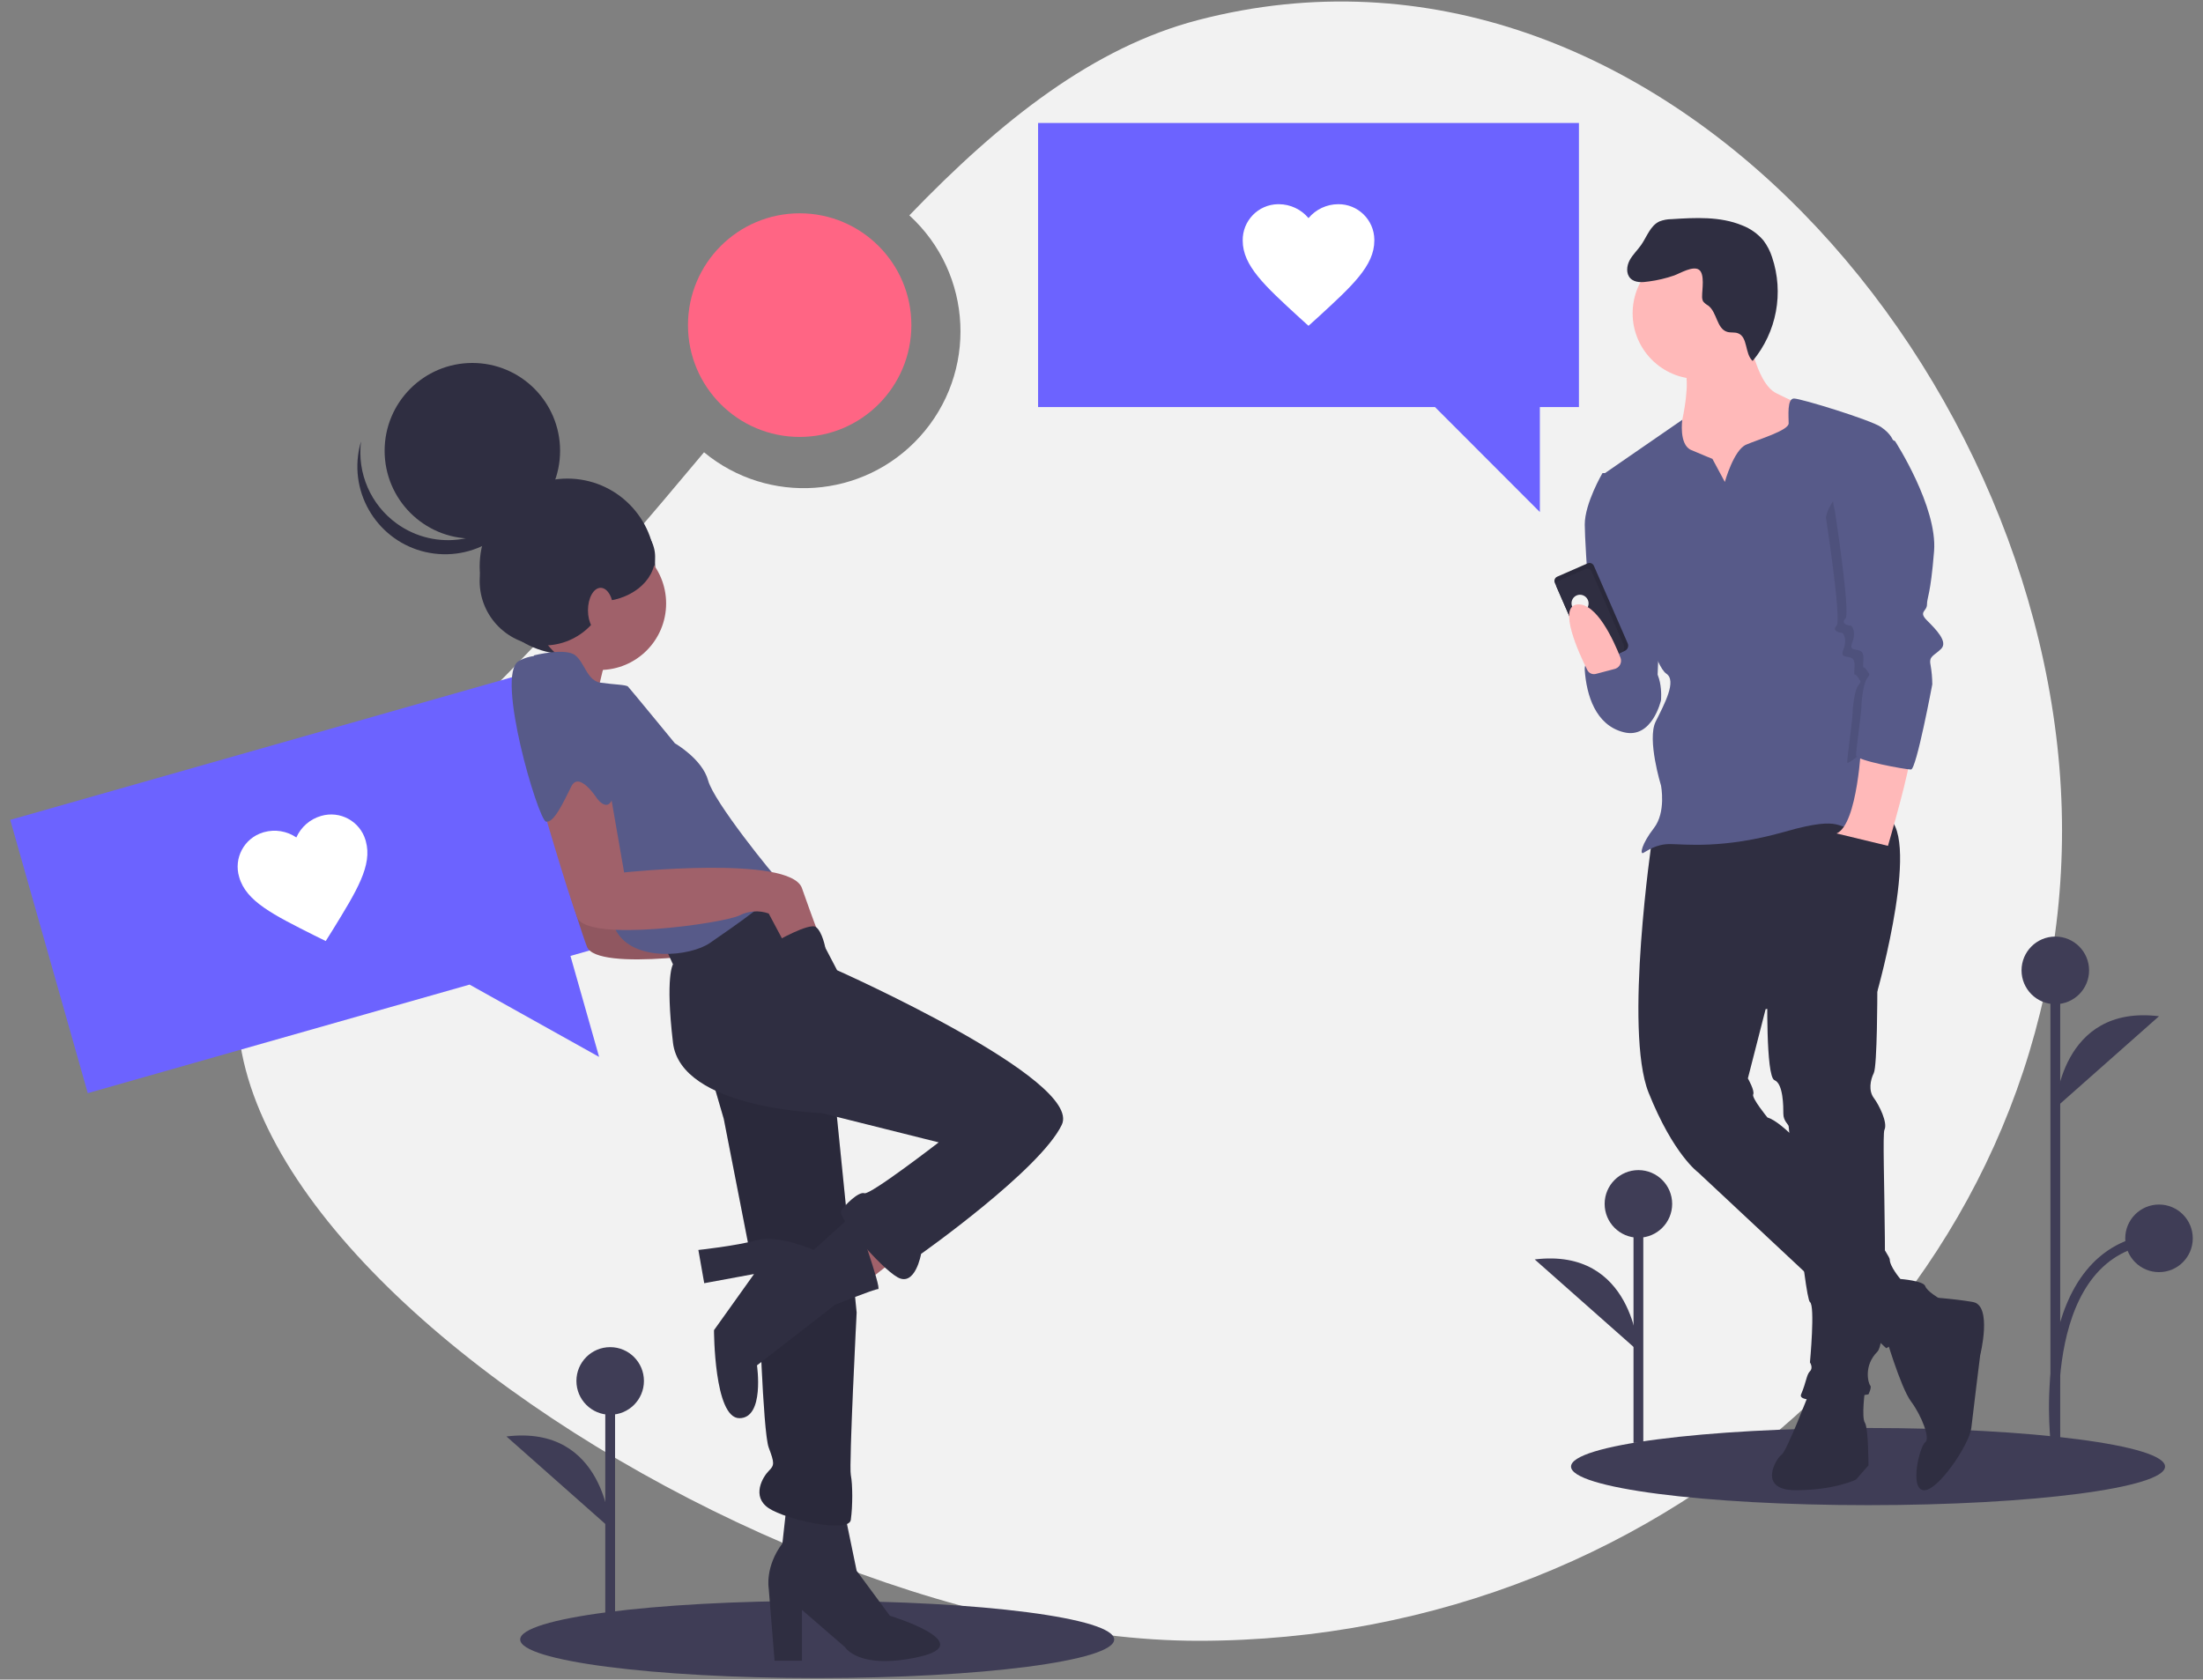 <?xml version="1.0" encoding="utf-8"?>
<!-- Generator: Adobe Illustrator 16.0.4, SVG Export Plug-In . SVG Version: 6.00 Build 0)  -->
<!DOCTYPE svg PUBLIC "-//W3C//DTD SVG 1.1//EN" "http://www.w3.org/Graphics/SVG/1.1/DTD/svg11.dtd">
<svg version="1.1" id="Layer_1" xmlns="http://www.w3.org/2000/svg" xmlns:xlink="http://www.w3.org/1999/xlink" x="0px" y="0px"
	 width="450px" height="343.174px" viewBox="0 0 450 343.174" enable-background="new 0 0 450 343.174" xml:space="preserve">
<rect x="0" y="0" width="450" height="343.174" fill="#808080" stroke="none"/>
<g>
	<path fill="#F2F2F2" d="M244.777,4.083c-21.396,5.564-40.271,20.425-59.03,39.92c13.066,11.924,14.004,32.197,2.096,45.279
		c-11.498,12.632-30.869,14.007-44.032,3.129c-22.036,26.359-46.096,54.225-75.462,77.256
		c-74.771,58.639,78.989,165.583,176.429,165.583s176.428-74.134,176.428-165.583C421.205,78.216,338.678-20.343,244.777,4.083z"/>
	<ellipse fill="#FF6584" cx="163.346" cy="66.429" rx="22.816" ry="22.846"/>
	<ellipse fill="#3F3D56" cx="381.578" cy="299.651" rx="60.668" ry="7.884"/>
	<ellipse fill="#3F3D56" cx="166.924" cy="334.984" rx="60.666" ry="7.884"/>
	<path fill="#2F2E41" d="M384.926,272.202c0,0,3.258,11.245,5.434,14.146c2.172,2.902,3.982,7.615,2.896,8.342
		c-1.088,0.726-3.262,9.431-0.363,9.792c2.898,0.362,9.418-9.429,9.779-12.694c0.365-3.264,1.812-14.869,1.812-14.869
		s2.535-10.156-1.447-10.882c-3.986-0.725-10.145-1.088-10.145-1.088L384.926,272.202z"/>
	<path fill="#2F2E41" d="M369.711,284.171c0,0-4.709,12.332-5.795,13.058c-1.086,0.725-5.07,7.253,2.9,7.253
		c7.967,0,12.312-2.176,12.312-2.176l2.537-2.901c0,0,0-7.617-0.725-8.705c-0.727-1.088,0-6.528,0-6.528H369.711z"/>
	<path fill="#2F2E41" d="M337.477,171.375c0,0-5.797,39.171-0.727,51.866c5.072,12.693,10.143,16.321,10.143,16.321l38.395,35.905
		c0,0,11.953-6.166,10.867-10.155c0,0-2.535-1.451-2.898-2.539s-5.072-1.45-5.072-1.45s-2.172-2.538-2.172-3.989
		c0-1.452-18.836-27.202-24.992-29.016c0,0-3.262-3.989-2.898-4.714c0.363-0.727-1.088-3.266-1.088-3.266l3.623-14.145l22.82-3.627
		c0,0,9.416-33.369,1.449-35.907C376.955,164.12,337.477,171.375,337.477,171.375z"/>
	<path fill="#2F2E41" d="M382.752,196.762l0.723,5.805c0,0,0,15.233-0.723,16.684c-0.725,1.45-1.086,3.627,0,5.078
		c1.086,1.45,2.896,5.077,2.174,6.528c-0.725,1.45,1.447,42.434-1.449,45.336c-2.896,2.901-1.811,6.528-1.449,6.892
		c0.363,0.363-0.361,1.812-0.361,1.812s-14.85,2.538-13.764,0s1.086-3.989,1.809-4.715c0.727-0.725,0-1.812,0-1.812
		s1.086-11.607,0-12.333c-1.086-0.725-4.346-35.542-4.346-35.905c0-0.362-1.086-1.088-1.086-2.539s0-6.166-1.811-6.892
		c-1.812-0.724-1.449-18.497-1.449-18.497L382.752,196.762z"/>
	<path fill="#FFB9B9" d="M357.033,67.282c0,0,1.451,10.881,5.797,13.057c4.346,2.176,7.244,3.265,7.244,3.265l-3.623,12.693
		l-1.449,10.881H348.34l-9.053-7.254l2.896-11.969l1.449-2.175c0,0,1.811-7.979,0.361-10.519
		C342.547,72.721,357.033,67.282,357.033,67.282z"/>
	<path fill="#575A89" d="M349.791,93.757l2.535,4.715c0,0,1.811-6.528,4.346-7.615c2.537-1.088,8.693-2.903,8.693-4.352
		c0-1.452-0.363-5.079,1.086-5.079s15.576,4.353,17.75,5.802c2.172,1.453,2.535,2.901,2.535,2.901l-3.984,41.71
		c0,0,5.795,19.585,3.984,27.203c-1.811,7.616-3.26,8.704-7.607,9.792c-4.346,1.088-1.811-2.54-14.488,1.088
		c-12.678,3.627-20.646,2.539-23.543,2.539c-2.898,0-4.709,1.452-5.434,1.815c-0.723,0.361-0.361-1.815,2.172-5.079
		c2.537-3.264,1.451-8.704,1.451-8.704s-2.898-9.431-1.088-13.057c1.811-3.626,4.348-8.341,2.174-9.793
		c-2.174-1.451-5.07-12.333-5.07-12.333l-7.969-28.289l16.299-11.243c0,0-0.725,5.078,1.811,6.165
		C347.98,93.032,349.791,93.757,349.791,93.757z"/>
	<path fill="#575A89" d="M329.506,96.659h-2.172c0,0-3.621,6.166-3.621,10.518c0,4.352,1.811,29.016,1.811,29.016l10.502,10.881
		l2.537-8.343l0.725-18.497L329.506,96.659z"/>
	<path fill="#575A89" d="M335.303,135.104c0,0-11.953-3.264-11.59,1.815c0.359,5.076,2.172,11.242,7.967,12.693
		c5.797,1.451,7.607-6.528,7.607-6.528S340.01,135.83,335.303,135.104z"/>
	<path fill="#FFB9B9" d="M380.215,151.788c0,0-0.725,16.685-5.07,18.499l10.504,2.538c0,0,5.07-17.409,4.346-18.135
		C389.271,153.965,380.215,151.788,380.215,151.788z"/>
	<path fill="#2F2E41" d="M318.09,117.827l6.221-2.721c0.482-0.211,1.047,0.01,1.26,0.495l6.912,15.852
		c0.26,0.592-0.008,1.282-0.602,1.539l0,0l-5.832,2.552c-0.59,0.258-1.279-0.012-1.537-0.604l0,0l-6.916-15.852
		C317.385,118.604,317.605,118.04,318.09,117.827z"/>
	<path opacity="0.1" enable-background="new    " d="M318.09,117.827l6.221-2.721c0.482-0.211,1.047,0.01,1.26,0.495l6.912,15.852
		c0.26,0.592-0.008,1.282-0.602,1.539l0,0l-5.832,2.552c-0.59,0.258-1.279-0.012-1.537-0.604l0,0l-6.916-15.852
		C317.385,118.604,317.605,118.04,318.09,117.827z"/>
	<path fill="#2F2E41" d="M318.441,118.637l5.424-2.372c0.484-0.211,1.049,0.01,1.26,0.494l6.562,15.043
		c0.256,0.592-0.012,1.28-0.602,1.539l0,0l-5.037,2.203c-0.59,0.258-1.279-0.012-1.537-0.604l0,0l-6.562-15.042
		C317.736,119.414,317.959,118.849,318.441,118.637L318.441,118.637z"/>
	
		<ellipse transform="matrix(-0.4 -0.917 0.917 -0.4 338.652 468.592)" fill="#F2F2F2" cx="322.724" cy="123.436" rx="1.765" ry="1.742"/>
	<path opacity="0.1" enable-background="new    " d="M382.932,95.027l2.355-3.446c0,0,8.691,13.419,7.969,22.487
		c-0.725,9.067-1.449,9.43-1.449,10.881c0,1.452-1.812,1.452,0,3.264c1.812,1.813,4.348,4.353,2.898,5.803
		c-1.449,1.452-2.537,1.452-2.174,3.265c0.23,1.317,0.354,2.652,0.361,3.989c0,0-3.076,5.985-4.166,5.985
		c-1.086,0-11.408,9.612-11.408,8.522c0-1.088,1.086-8.703,1.086-9.791c0-1.089,0.363-4.716,1.086-5.803
		c0.725-1.088,0.725-0.727,0-1.814c-0.723-1.088-0.723,0-0.723-1.088s0.361-2.539-0.725-2.902c-1.088-0.363-2.174,0-1.449-1.813
		c0.725-1.813,0-3.264-0.363-3.264c-0.361,0-2.172-0.364-1.086-1.452s-2.172-22.125-2.172-22.125S373.516,100.467,382.932,95.027z"
		/>
	<path fill="#575A89" d="M380.941,87.229l6.156,2.901c0,0,8.693,13.42,7.969,22.487c-0.725,9.068-1.447,9.43-1.447,10.881
		c0,1.451-1.812,1.451,0,3.265c1.811,1.814,4.346,4.352,2.896,5.803c-1.449,1.45-2.537,1.45-2.174,3.264
		c0.232,1.319,0.354,2.652,0.363,3.991c0,0-3.26,17.408-4.346,17.408s-11.23-1.813-11.23-2.901s1.086-8.705,1.086-9.793
		s0.365-4.714,1.086-5.803c0.727-1.088,0.727-0.725,0-1.812c-0.721-1.09-0.721,0-0.721-1.09c0-1.088,0.361-2.538-0.725-2.901
		c-1.088-0.362-2.176,0-1.451-1.814c0.725-1.812,0-3.264-0.361-3.264c-0.363,0-2.174-0.363-1.088-1.45
		c1.088-1.09-2.172-22.125-2.172-22.125S371.523,92.669,380.941,87.229z"/>
	<path fill="#FFB9B9" d="M325.979,137.695c-0.695,0.185-1.424-0.145-1.746-0.789c-1.666-3.333-6.174-13.107-1.971-13.409
		c3.879-0.277,7.334,7.295,8.744,10.873c0.35,0.887-0.084,1.891-0.971,2.242c-0.062,0.024-0.129,0.047-0.195,0.065L325.979,137.695z
		"/>
	<ellipse fill="#FFB9B9" cx="346.893" cy="64.017" rx="13.4" ry="13.42"/>
	<path fill="#2F2E41" d="M341.969,56.289c-1.674,0.578-3.398,0.986-5.15,1.218c-1.322,0.207-2.867,0.312-3.795-0.651
		c-0.91-0.943-0.762-2.519-0.141-3.676c0.619-1.156,1.613-2.063,2.359-3.142c1.174-1.697,1.867-3.948,3.744-4.803
		c0.777-0.298,1.605-0.454,2.436-0.456c4.869-0.311,9.939-0.591,14.449,1.274c1.693,0.647,3.195,1.718,4.361,3.107
		c0.764,1.025,1.354,2.168,1.742,3.385c2.451,7.28,0.949,15.312-3.967,21.21c-1.645-1.483-0.93-4.908-3.01-5.665
		c-0.682-0.248-1.453-0.075-2.152-0.271c-2.197-0.617-2.086-4.016-3.914-5.381c-0.398-0.215-0.754-0.507-1.041-0.858
		c-0.162-0.335-0.23-0.708-0.203-1.08c-0.014-1.273,0.584-4.508-0.629-5.38C345.824,54.233,343.154,55.859,341.969,56.289z"/>
	<polygon fill="#6C63FF" points="212.047,25.123 322.525,25.123 322.525,83.17 314.543,83.17 314.543,104.622 293.121,83.17 
		212.047,83.17 	"/>
	<path fill="#FFFFFF" d="M267.285,66.571l-1.949-1.762c-6.922-6.363-11.492-10.495-11.492-15.641
		c-0.07-4.041,3.145-7.375,7.182-7.446c0.07-0.002,0.141-0.002,0.211,0c2.336,0.012,4.549,1.052,6.049,2.843
		c1.502-1.792,3.715-2.832,6.051-2.843c4.037-0.047,7.348,3.192,7.395,7.235c0,0.07,0,0.143-0.002,0.211
		c0,5.146-4.57,9.278-11.492,15.641L267.285,66.571z"/>
	<polygon fill="#6C63FF" points="2.09,167.515 108.364,137.292 124.202,193.131 116.525,195.314 122.379,215.95 95.917,201.175 
		17.929,223.354 	"/>
	<path fill="#FFFFFF" d="M66.537,192.274l-2.356-1.16c-8.396-4.229-13.919-6.951-15.322-11.902
		c-1.172-3.868,1.011-7.956,4.875-9.127c0.068-0.02,0.137-0.041,0.204-0.059c2.25-0.627,4.661-0.232,6.595,1.081
		c0.955-2.135,2.8-3.74,5.043-4.39c3.872-1.149,7.939,1.062,9.088,4.937c0.02,0.069,0.039,0.136,0.057,0.205
		c1.403,4.95-1.865,10.174-6.788,18.19L66.537,192.274z"/>
	<path fill="#A0616A" d="M124.094,133.692c0,0-3.593,10.792-1.597,13.189c1.994,2.398-11.975-7.194-11.975-7.194l7.583-8.792
		L124.094,133.692z"/>
	<ellipse fill="#2F2E41" cx="115.901" cy="115.731" rx="17.921" ry="17.945"/>
	<polygon fill="#A0616A" points="185.56,255.192 176.38,262.387 171.191,253.993 180.372,247.599 	"/>
	<path fill="#2F2E41" d="M172.589,309.347l2.395,11.591l6.785,9.192c0,0,18.359,5.596,5.986,8.394
		c-12.372,2.798-15.166-1.999-15.166-1.999l-8.781-7.595v10.395h-5.588l-1.198-14.789c0,0-0.797-4.396,2.795-9.192l0.798-7.194
		L172.589,309.347z"/>
	<path fill="#A0616A" d="M126.289,165.866l3.192,18.386c0,0,33.927-3.598,36.321,3.197c2.396,6.794,3.193,8.792,3.193,8.792
		l-6.785,2.398l-3.193-5.995c-1.966-0.696-4.131-0.552-5.986,0.399c-3.194,1.6-31.133,5.596-33.129,0.399
		c-1.995-5.194-7.584-24.379-7.584-24.379l8.383-6.794L126.289,165.866z"/>
	<path opacity="0.1" enable-background="new    " d="M126.289,165.866l3.192,18.386c0,0,33.927-3.598,36.321,3.197
		c2.396,6.794,3.193,8.792,3.193,8.792l-6.785,2.398l-3.193-5.995c-1.966-0.696-4.131-0.552-5.986,0.399
		c-3.194,1.6-31.133,5.596-33.129,0.399c-1.995-5.194-7.584-24.379-7.584-24.379l8.383-6.794L126.289,165.866z"/>
	<path fill="#2F2E41" d="M145.049,219.021l2.794,9.594l7.184,36.769c0,0,0.799,27.178,1.995,30.374c1.198,3.197,1.198,3.598,0,4.797
		c-1.196,1.199-3.591,5.196,0,7.594c3.593,2.397,16.365,5.196,16.765,2.397c0.398-2.797,0.398-7.194,0-9.191
		c-0.399-1.999,1.197-33.174,1.197-33.174l-4.79-47.56l-16.364-7.594L145.049,219.021z"/>
	<path opacity="0.1" enable-background="new    " d="M145.049,219.021l2.794,9.594l7.184,36.769c0,0,0.799,27.178,1.995,30.374
		c1.198,3.197,1.198,3.598,0,4.797c-1.196,1.199-3.591,5.196,0,7.594c3.593,2.397,16.365,5.196,16.765,2.397
		c0.398-2.797,0.398-7.194,0-9.191c-0.399-1.999,1.197-33.174,1.197-33.174l-4.79-47.56l-16.364-7.594L145.049,219.021z"/>
	<path fill="#2F2E41" d="M162.211,181.453l8.78,16.786c0,0,50.292,22.382,45.901,31.575c-4.391,9.191-28.738,26.378-28.738,26.378
		s-1.197,6.793-4.789,4.795c-3.592-1.997-12.374-12.389-11.575-13.59c0.799-1.197,3.593-3.994,4.79-3.596
		c1.197,0.4,15.166-10.39,15.166-10.39l-23.948-5.997c0,0-28.736-0.8-30.333-14.388c-1.597-13.589,0-15.987,0-15.987l-1.996-4.396
		l16.364-9.992L162.211,181.453z"/>
	<path fill="#2F2E41" d="M174.583,247.8l-8.38,7.592c0,0-7.186-3.197-11.575-1.999c-4.392,1.199-11.975,1.999-11.975,1.999
		l1.197,6.794l10.184-1.881l-8.188,11.475c0,0,0,17.984,5.188,17.984c5.189,0,3.593-10.791,3.593-10.791l15.965-12.389
		c0,0,7.982-3.197,8.781-3.197C180.172,263.387,174.583,247.8,174.583,247.8z"/>
	<ellipse fill="#A0616A" cx="122.497" cy="123.302" rx="13.57" ry="13.589"/>
	<path fill="#575A89" d="M109.126,133.893c0,0,6.386-1.599,8.382,0c1.995,1.599,2.395,5.196,5.188,5.595
		c2.794,0.399,5.189,0.399,5.588,0.799c0.399,0.4,9.58,11.591,9.58,11.591s5.587,3.197,6.785,7.594
		c1.197,4.396,13.172,19.184,14.769,20.783c1.597,1.598-10.378,9.592-14.369,12.39c-3.992,2.798-15.567,3.996-19.159-2.398
		C122.297,183.853,102.739,142.286,109.126,133.893z"/>
	<path fill="#A0616A" d="M124.293,159.872l3.193,18.385c0,0,33.926-3.599,36.321,3.196c2.396,6.796,3.192,8.793,3.192,8.793
		l-6.785,2.398l-3.193-5.996c-1.965-0.696-4.13-0.552-5.986,0.4c-3.192,1.6-31.133,5.596-33.128,0.4
		c-1.996-5.195-7.584-24.381-7.584-24.381l8.382-6.793L124.293,159.872z"/>
	<path fill="#575A89" d="M116.666,135.574c0,0,9.623,20.3,8.824,25.896c-0.798,5.594-3.592,1.598-3.592,1.598
		s-3.593-5.593-5.189-2.396c-1.597,3.195-3.592,7.593-5.188,7.193c-1.597-0.4-10.378-29.976-5.588-32.774
		C110.723,132.294,116.666,135.574,116.666,135.574z"/>
	<ellipse fill="#2F2E41" cx="96.487" cy="92.104" rx="17.921" ry="17.944"/>
	<path fill="#2F2E41" d="M81.031,106.963c8.021,5.805,19.224,4,25.021-4.032c1.181-1.635,2.076-3.457,2.651-5.39
		c-1.235,9.834-10.196,16.802-20.017,15.566c-9.821-1.237-16.781-10.211-15.545-20.044c0.121-0.976,0.323-1.939,0.604-2.88
		C72.928,96.688,75.723,103.123,81.031,106.963z"/>
	<ellipse fill="#2F2E41" cx="111.122" cy="118.721" rx="13.142" ry="13.159"/>
	<ellipse fill="#2F2E41" cx="122.174" cy="113.787" rx="11.648" ry="9.121"/>
	<ellipse fill="#A0616A" cx="122.696" cy="124.701" rx="2.594" ry="4.596"/>
	<path fill="#2F2E41" d="M158.309,192.471c0,0,7.066-4.06,8.377-3.043c1.312,1.02,1.895,4.204,1.895,4.204l-8.166,3.209
		l-2.395-4.396L158.309,192.471z"/>
	
		<line fill="none" stroke="#3F3D56" stroke-width="2" stroke-miterlimit="10" x1="124.638" y1="330.989" x2="124.638" y2="282.155"/>
	<ellipse fill="#3F3D56" cx="124.638" cy="282.156" rx="6.896" ry="6.906"/>
	<path fill="#3F3D56" d="M124.638,312.253c0,0-0.985-21.218-21.182-18.752"/>
	
		<line fill="none" stroke="#3F3D56" stroke-width="2" stroke-miterlimit="10" x1="334.672" y1="294.814" x2="334.672" y2="245.982"/>
	<ellipse fill="#3F3D56" cx="334.672" cy="245.982" rx="6.896" ry="6.905"/>
	<path fill="#3F3D56" d="M334.672,276.078c0,0-0.984-21.217-21.182-18.751"/>
	
		<line fill="none" stroke="#3F3D56" stroke-width="2" stroke-miterlimit="10" x1="419.832" y1="295.932" x2="419.832" y2="198.266"/>
	<ellipse fill="#3F3D56" cx="419.832" cy="198.267" rx="6.898" ry="6.906"/>
	<path fill="#3F3D56" d="M419.832,226.391c0,0,0.984-21.218,21.182-18.752"/>
	<path fill="none" stroke="#3F3D56" stroke-width="2" stroke-miterlimit="10" d="M419.832,294.033c0,0-4.434-39.041,21.182-41.017"
		/>
	<ellipse fill="#3F3D56" cx="441.014" cy="253.019" rx="6.896" ry="6.906"/>
</g>
</svg>
